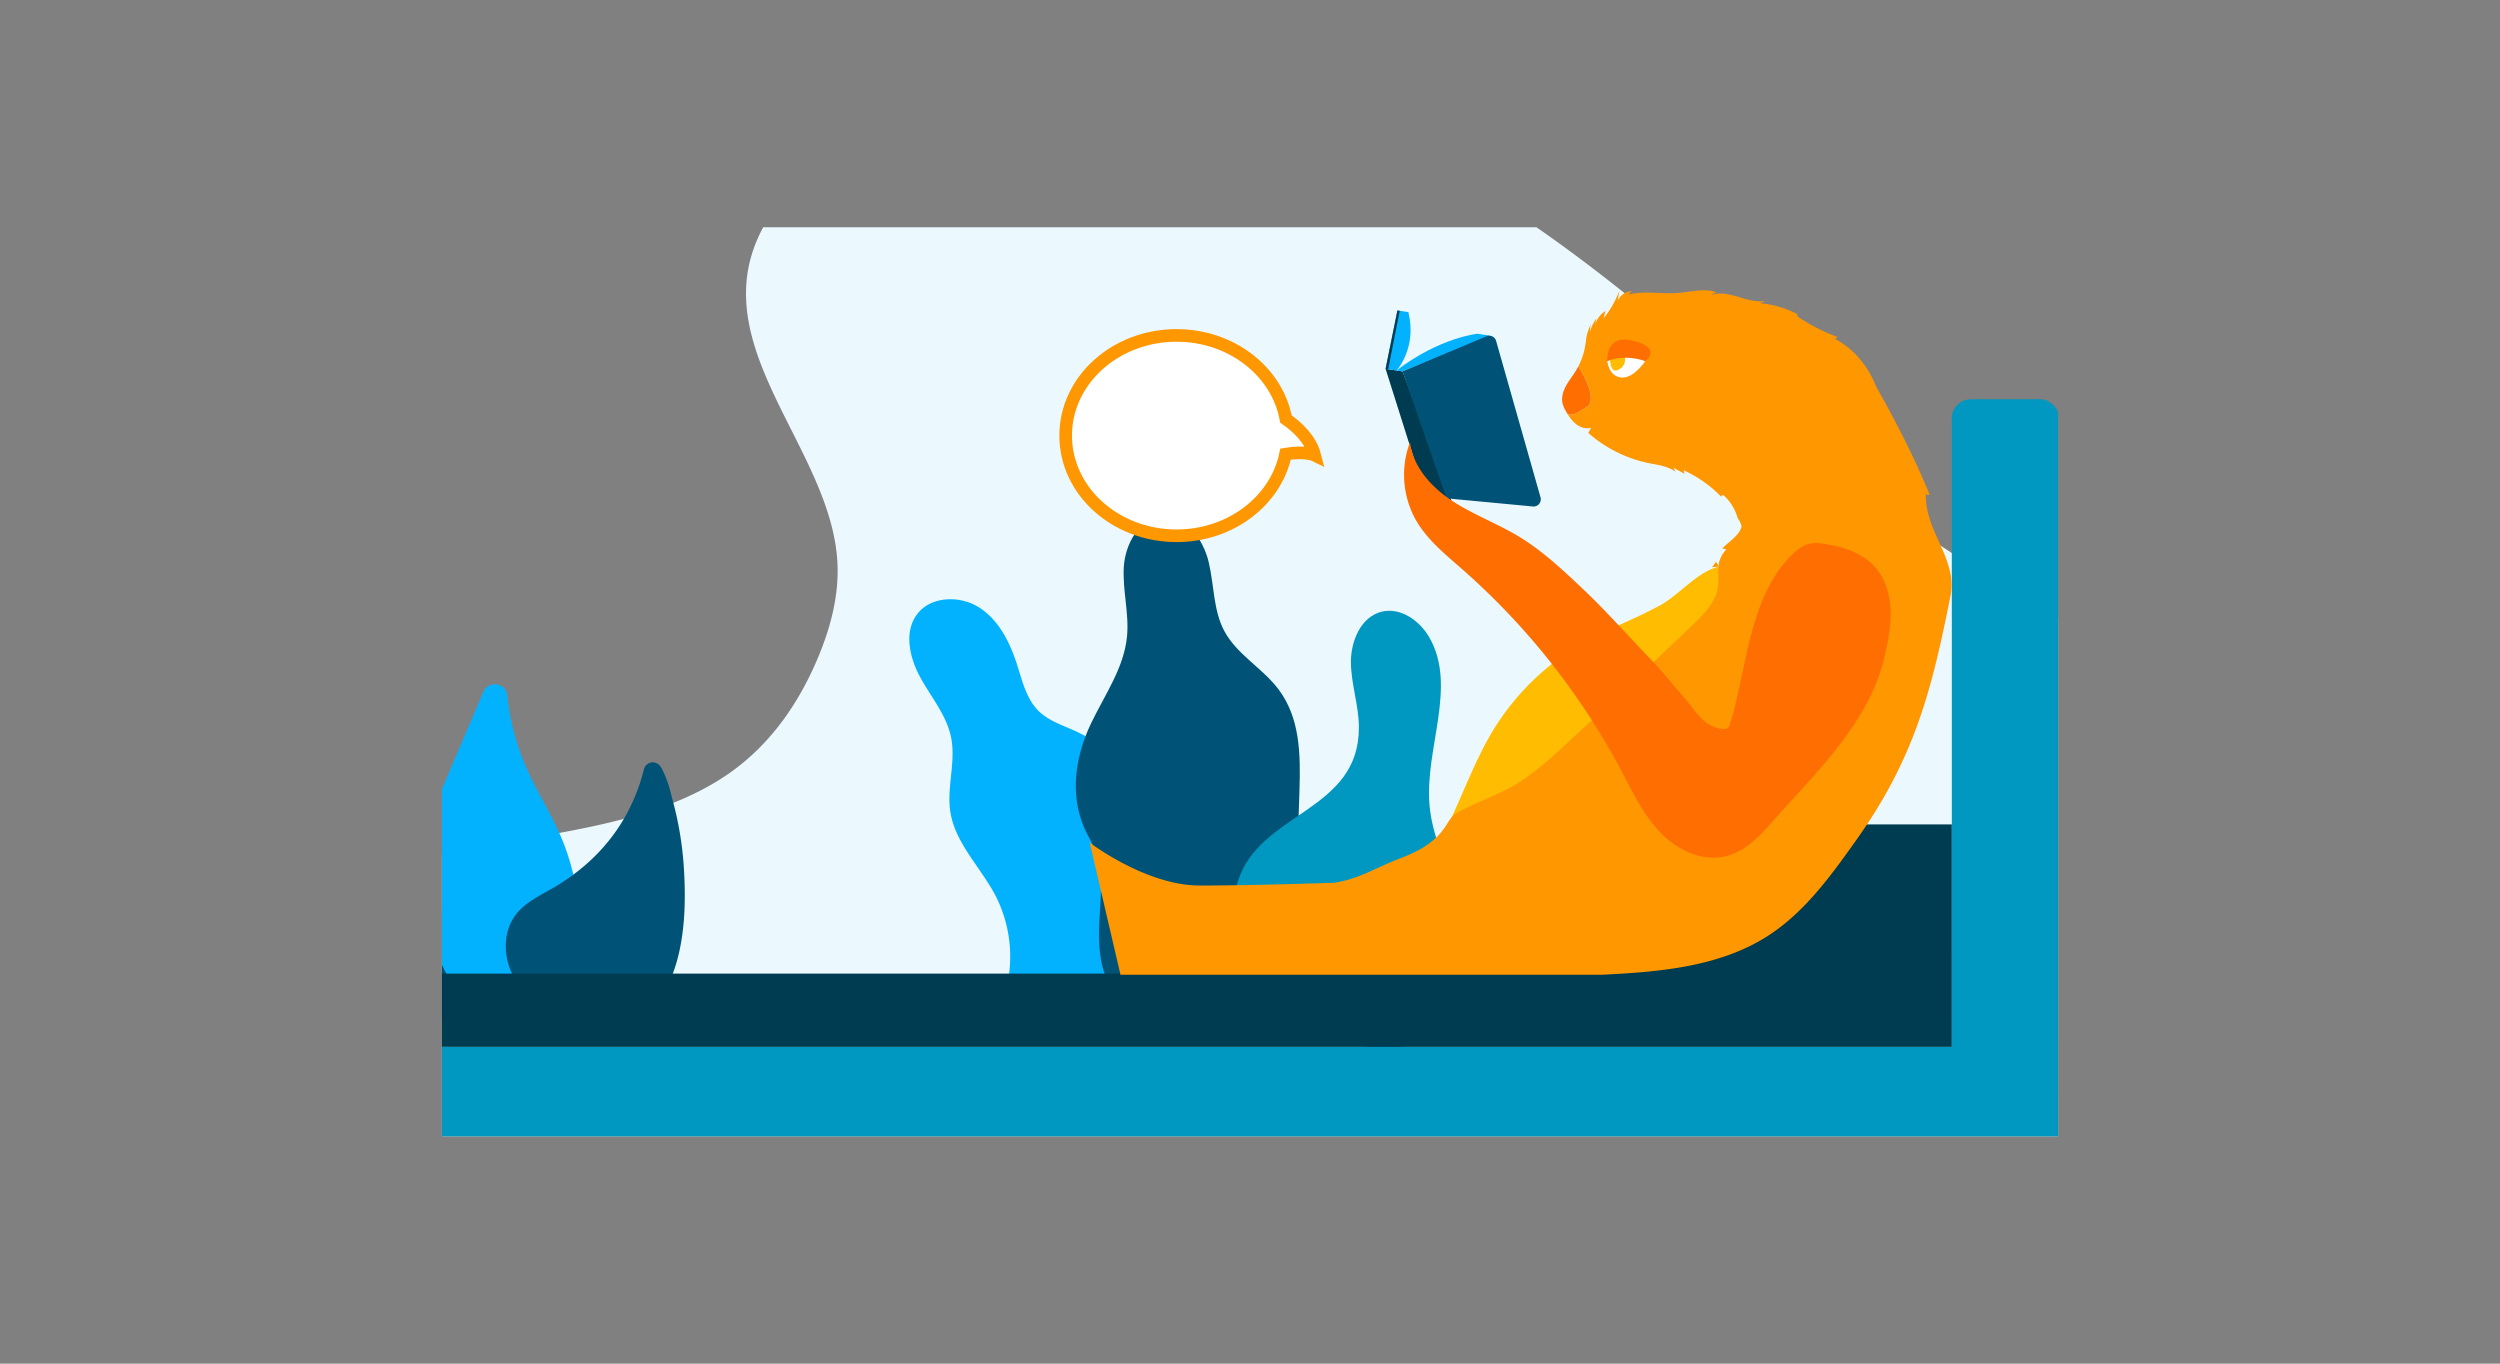 <svg xmlns="http://www.w3.org/2000/svg" xmlns:xlink="http://www.w3.org/1999/xlink" viewBox="0 0 1980 1080"><rect x="0" y="0" width="1980" height="1080" fill="#808080" stroke="none"/><defs><style>.cls-1{fill:none;}.cls-2{clip-path:url(#clip-path);}.cls-3{fill:#ebf9ff;}.cls-4{fill:#03b2ff;}.cls-5{fill:#005377;}.cls-6{fill:#0098c1;}.cls-7{fill:#003c51;}.cls-8{fill:#ff9700;}.cls-9{fill:#ffbc00;}.cls-10{fill:#ff6e00;}.cls-11,.cls-12{fill:#fff;}.cls-12{stroke:#ff9700;stroke-miterlimit:10;stroke-width:10px;}</style><clipPath id="clip-path"><rect class="cls-1" x="350" y="180" width="1280" height="720"/></clipPath></defs><title>6</title><g id="Frame_6" data-name="Frame 6"><g class="cls-2"><path class="cls-3" d="M1870.23,901.09c50.12-16.48,65-109.29,54.48-146.9-10.85-38.73-44.27-69.61-76.45-98.6-44.57-40.15-89.28-80.41-139.42-115.52-53.74-37.62-113.19-69-168.06-105.38-93.74-62.22-173-138.47-260.1-207.26S1095.16,95.83,980.33,69.19,731.24,58.23,647,129.5c-26.32,22.25-47.45,50-53.91,81.05-16.78,80.61,66.09,153.52,70.16,235.31,1.33,26.64-5.9,53.16-16.76,78.18-14.06,32.38-34.85,63.4-65.63,86-63.89,46.88-156.05,49.16-237.45,68.42-99.13,23.47-187.82,76.36-249,146.34C59.74,864.36,22.4,898.73,96.87,903c63.39,3.66,128.56.15,192.15.22l1028,1.18,427.11.49c34.13,0,75.56,5.57,109.18.12A111.57,111.57,0,0,0,1870.23,901.09Z"/><path class="cls-4" d="M185.82,805.23c-16.09-38.72-21-80.93-21.29-123.07-.07-10.07,12.43-14.92,19.11-7.37A568.56,568.56,0,0,0,316.8,785.43c5.49,3.3,11.54,7.13,13.09,13.34,4.19,16.85-8,56-15.52,71.58-7.87,16.34-21.43,28.22-40.43,26.36C233.61,892.74,199.63,838.48,185.82,805.23Z"/><path class="cls-5" d="M311.24,659.36c-16.07-30-28.79-62.1-35.77-95.3-2.07-9.87-16.23-9.61-18,.32-14.68,82.07-6.88,168.18,23,246.07,1,2.56,2.18,5.34,4.64,6.54,2.06,1,4.5.66,6.76.29,29.28-4.84,94.2-2.48,88.21-47.43-2.6-19.46-20.88-36.05-31.74-51.36A570.07,570.07,0,0,1,311.24,659.36Z"/><path class="cls-4" d="M448,672.14c-8.12-22.62-21.86-42.78-31.46-64.81a191.19,191.19,0,0,1-14.81-56.59c-1-10.08-14.9-12.09-18.88-2.76l-30.21,70.75c-9.53,22.31-19.19,45.16-20.78,69.37-2.42,37.14,14.4,72.73,34,104.41A26.08,26.08,0,0,0,380,803.72c23.3,7.54,62.49,0,72.79-21.28C467,753,458.54,701.21,448,672.14Z"/><path class="cls-5" d="M524.36,609.18c-4.3-8.59-12.9-5.73-14.33,0-10.17,40.7-34.95,72.33-71.19,93.59-10.53,6.18-22.14,11.39-29.78,20.91-12.1,15.09-10.61,38.2.32,54.16,27.41,40,100.41,46.32,121.43-1.69,12-27.43,12.72-62,10.64-91.27a263.82,263.82,0,0,0-8.71-51.06C530.74,626.5,529.74,620,524.36,609.18Z"/><path class="cls-4" d="M793.21,795.08a105.74,105.74,0,0,0-4.88-85.93c-11.7-22.37-31.77-41.21-35.66-66.15-3-19.37,4.42-39.35.66-58.59-3.41-17.46-15.47-31.73-24.11-47.28s-13.62-36-3.1-50.36c10.88-14.85,34.35-15.45,49.76-5.4s24.11,27.71,29.7,45.25c4.15,13,7.41,27.19,17.22,36.71,8,7.74,19.05,11.16,29.16,15.79,34.67,15.89,60.35,48.63,71,85.25s7,76.62-6.63,112.23c-2.52,6.59-5.63,13.37-11.35,17.49-4.42,3.17-9.91,4.41-15.24,5.44A354.56,354.56,0,0,1,829.22,806c-6.64.13-16.5,8.67-22.89,6.86S790.82,801.27,793.21,795.08Z"/><path class="cls-5" d="M864.32,572.46c10.71-22.25,25.75-43.39,28.24-68,1.87-18.37-3.57-36.81-2.52-55.24s12.36-39,30.79-40.11c18.67-1.13,32.25,18.16,36.53,36.37s3.52,38,12.39,54.46c10,18.56,30.24,29.23,42.89,46.09,33.93,45.21,2,113.14,24.61,165,6.07,13.92,15.84,26,22,39.85s8.08,31.31-1.18,43.34c-7.88,10.23-21.47,13.79-34.06,16.63-28.88,6.54-58.8,12.68-87.88,7.15s-57.4-25.65-63.51-54.62c-7.89-37.39,9-65.41-10.57-100.9C846.55,634.41,850.37,601.45,864.32,572.46Z"/><path class="cls-6" d="M1076.24,575.4c-.2-17-6.11-33.57-6.32-50.58s7.92-36.37,24.45-40.39c14.78-3.59,29.84,7,37.49,20.12,22.65,39-3.5,88,.29,132.94,2.53,29.89,18.33,56.77,28.37,85s13.3,62.82-6.23,85.6c-23.7,27.64-67,23.77-102.49,15.64-26.3-6-58.23-15.88-70.35-42.58-9.72-21.41-8.07-60.07-1.13-82.78C997.32,642.79,1077,643.22,1076.24,575.4Z"/><rect class="cls-6" x="275.79" y="829.1" width="1355.3" height="74.47"/><rect class="cls-6" x="1545.84" y="316.21" width="85.24" height="555.3" rx="15.07"/><path class="cls-7" d="M1545.84,829.1h-1270s0-58,58-58H1265c34.51,0,112.49-28,112.49-62.49h0a55.71,55.71,0,0,1,55.7-55.71h112.63Z"/><polygon class="cls-7" points="1110.8 294.14 1097.38 292.12 1124.17 376.9 1137.25 407.94 1149.88 409.84 1150.64 399.46 1110.8 294.14"/><path class="cls-4" d="M1180.46,265.88l-10.26-1.55s-29.67,2.8-64.22,29.08l4.82.73Z"/><path class="cls-4" d="M1106.06,293.42s16.4-17.71,9.39-46.22l-8.68-1.31-9.39,46.23Z"/><polygon class="cls-7" points="1097.38 292.12 1106.77 245.89 1108.57 246.16 1099.47 292.43 1097.38 292.12"/><path class="cls-5" d="M1145.71,394.68l68.71,6.49a5.75,5.75,0,0,0,5.67-7.31L1184.92,270a5.63,5.63,0,0,0-7.59-3.66l-66.53,27.82Z"/><path class="cls-1" d="M1362.88,448.57l-1.69.16a.91.91,0,0,1,.07.14Q1362.07,448.69,1362.88,448.57Z"/><path class="cls-8" d="M1377.75,397l-.06-.31A.48.48,0,0,0,1377.75,397Z"/><path class="cls-8" d="M1361.19,448.73a33.17,33.17,0,0,0-2.11-3.77c-1,1.4-2.08,2.81-3.08,4.25Z"/><path class="cls-9" d="M1318.2,549.49c48.44-53.22,51.07-83.74,43.06-100.62-16.31,3.48-31.52,22.25-45.72,30.12-20.23,11.23-42.19,19-62.28,30.5A199.14,199.14,0,0,0,1182,579.26c-13,21.71-22.07,46.08-32.75,69.16C1173.53,670.81,1247.1,627.63,1318.2,549.49Z"/><path class="cls-1" d="M1423.12,250.29l-.62-.42C1422.41,250.25,1422.77,250.37,1423.12,250.29Z"/><path class="cls-1" d="M1452.8,268.11l-1.77-.89A2.39,2.39,0,0,0,1452.8,268.11Z"/><path class="cls-8" d="M1525.27,390.48a1.77,1.77,0,0,0,2.91,1.21c-16.06-40.17-42.39-85.7-42.39-85.7a74.46,74.46,0,0,0-19.4-28.45,64.28,64.28,0,0,0-13.59-9.43,2.39,2.39,0,0,1-1.77-.89l1.77.89a2.74,2.74,0,0,0,2.51-1.2,145.53,145.53,0,0,1-32.19-16.62c-.35.08-.71,0-.62-.42l.62.42a.67.67,0,0,0,.56-.59c0-.71-.65-1.16-1.25-1.46a77.7,77.7,0,0,0-28.39-8.06l4.22-1.93c-14.36,2.71-28.7-9.4-42.65-4.68a5.61,5.61,0,0,1,4.18-1.9c-9.57-3.79-20.37-.51-30.7.32-13.19,1.07-26.55-1.92-39.49,1.31l2.73-2.71a12.51,12.51,0,0,0-11.22,8c.47-2.79,1-5.58,1.42-8.37a77.83,77.83,0,0,1-12.46,21.83c.47-1.91.93-3.82,1.4-5.74a19.26,19.26,0,0,0-8.4,11.82l1.27-6.06a38.27,38.27,0,0,0-5.21,11c.2-2.05.41-4.09.62-6.14-1.71,4.32-3.22,8-3.65,12.58a56.63,56.63,0,0,1-6.08,20.65c4.4,7.13,15.06,26.19,7,31.84-6.6,4.62-11.45,7.47-15.43,6a29.09,29.09,0,0,0,6.57,7.85c3.37,2.67,7.82,4.13,12,3l-2.29,4a104.05,104.05,0,0,0,47.84,23.94c7.42,1.51,15.33,2.34,21.43,6.94l-1.82-3.34,8.73,4.86c-.19-.92-.38-1.85-.56-2.77a97.89,97.89,0,0,1,29.89,21.13,1.08,1.08,0,0,1,.72-1.39,2.25,2.25,0,0,1,1.83.86,37.67,37.67,0,0,1,10.25,17.11s3.59,5.27,3,7.34c-2,6.8-10.27,11.73-15.19,16.85l3.27.7c-12.5,13.67-1.21,23.88-10.12,40.11-4.51,8.2-11.36,14.82-18.13,21.28q-47,44.93-94.65,89.14c-12.41,11.51-24.92,23.13-39,32.61-13.7,9.23-31.37,15.27-46.34,22.79-3.14,1.58-6.34,3.2-8.79,5.72-2.19,2.25-3.65,5.09-5.38,7.72-8.9,13.58-22.32,20.19-36.74,25.68-17.49,6.66-32.27,16.23-51.29,19,0,0-63.8,2.22-106.54,2.22s-87.23-34-87.23-34L887.42,772h381.35c45.43-2.24,93-6.15,131.28-30.71,29.29-18.8,50.17-47.88,70.32-76.25,45.57-64.15,59.48-117.52,74.4-193.08C1550.64,442.21,1524.1,421.25,1525.27,390.48Z"/><path class="cls-10" d="M1257,322c8.08-5.65-2.58-24.71-7-31.84-.68,1.32-1.4,2.61-2.18,3.87-2.46,4-5.42,7.57-7.63,11.69s-3.66,8.93-2.72,13.45a22.55,22.55,0,0,0,2.67,6.43c.45.82.92,1.63,1.41,2.42C1245.55,329.47,1250.4,326.62,1257,322Z"/><path class="cls-11" d="M1273,286s1,12,11,13,19-13,19-13l-11-7-13,2Z"/><path class="cls-9" d="M1275.07,284.1s.08,11.35,5.78,9.15,6.84-6.95,6-11.34Z"/><path class="cls-10" d="M1273,286s-2-22,21-16,9,16,9,16S1288,280,1273,286Z"/><path class="cls-10" d="M1393.27,482.18c5.87-16.11,13.88-30.95,26-42.89,4.13-4.07,9-7.71,14.69-8.8,3.88-.75,7.88-.25,11.78.38,14.08,2.3,28.54,6.84,38.33,17.21,8.85,9.38,12.82,22.56,13.29,35.45s-2.25,25.66-5.24,38.21c-12.08,50.65-53.71,89.9-87.45,128-10.44,11.78-21.77,24.13-37,28.17-18.77,5-38.9-4.38-52.43-18.31s-21.94-31.88-31-49a564.7,564.7,0,0,0-126.33-159.92c-13.11-11.51-27-22.72-35.92-37.72a73.38,73.38,0,0,1-5.26-62.78c2.31,19.73,17.14,35.89,33.78,46.74s35.54,17.8,52.53,28.08c18.63,11.28,34.62,26.35,50.46,41.3,18.44,17.42,35.18,36.51,52.82,54.71,10.12,10.43,19.21,22,28.74,32.94,8.57,9.87,13.74,21,28.26,23.33,1.78.3,3.82.37,5.18-.82a6.57,6.57,0,0,0,1.69-3.12C1378.9,545.34,1382.51,511.64,1393.27,482.18Z"/></g><path class="cls-12" d="M1041.27,360.55c-3.34-12.92-14.14-22.69-22.8-28.69-6.93-37.57-43.07-66.21-86.63-66.21C883.33,265.65,844,301.18,844,345s39.33,79.34,87.84,79.34c43,0,78.73-27.87,86.34-64.69C1034.06,357,1041.27,360.55,1041.27,360.55Z"/></g></svg>